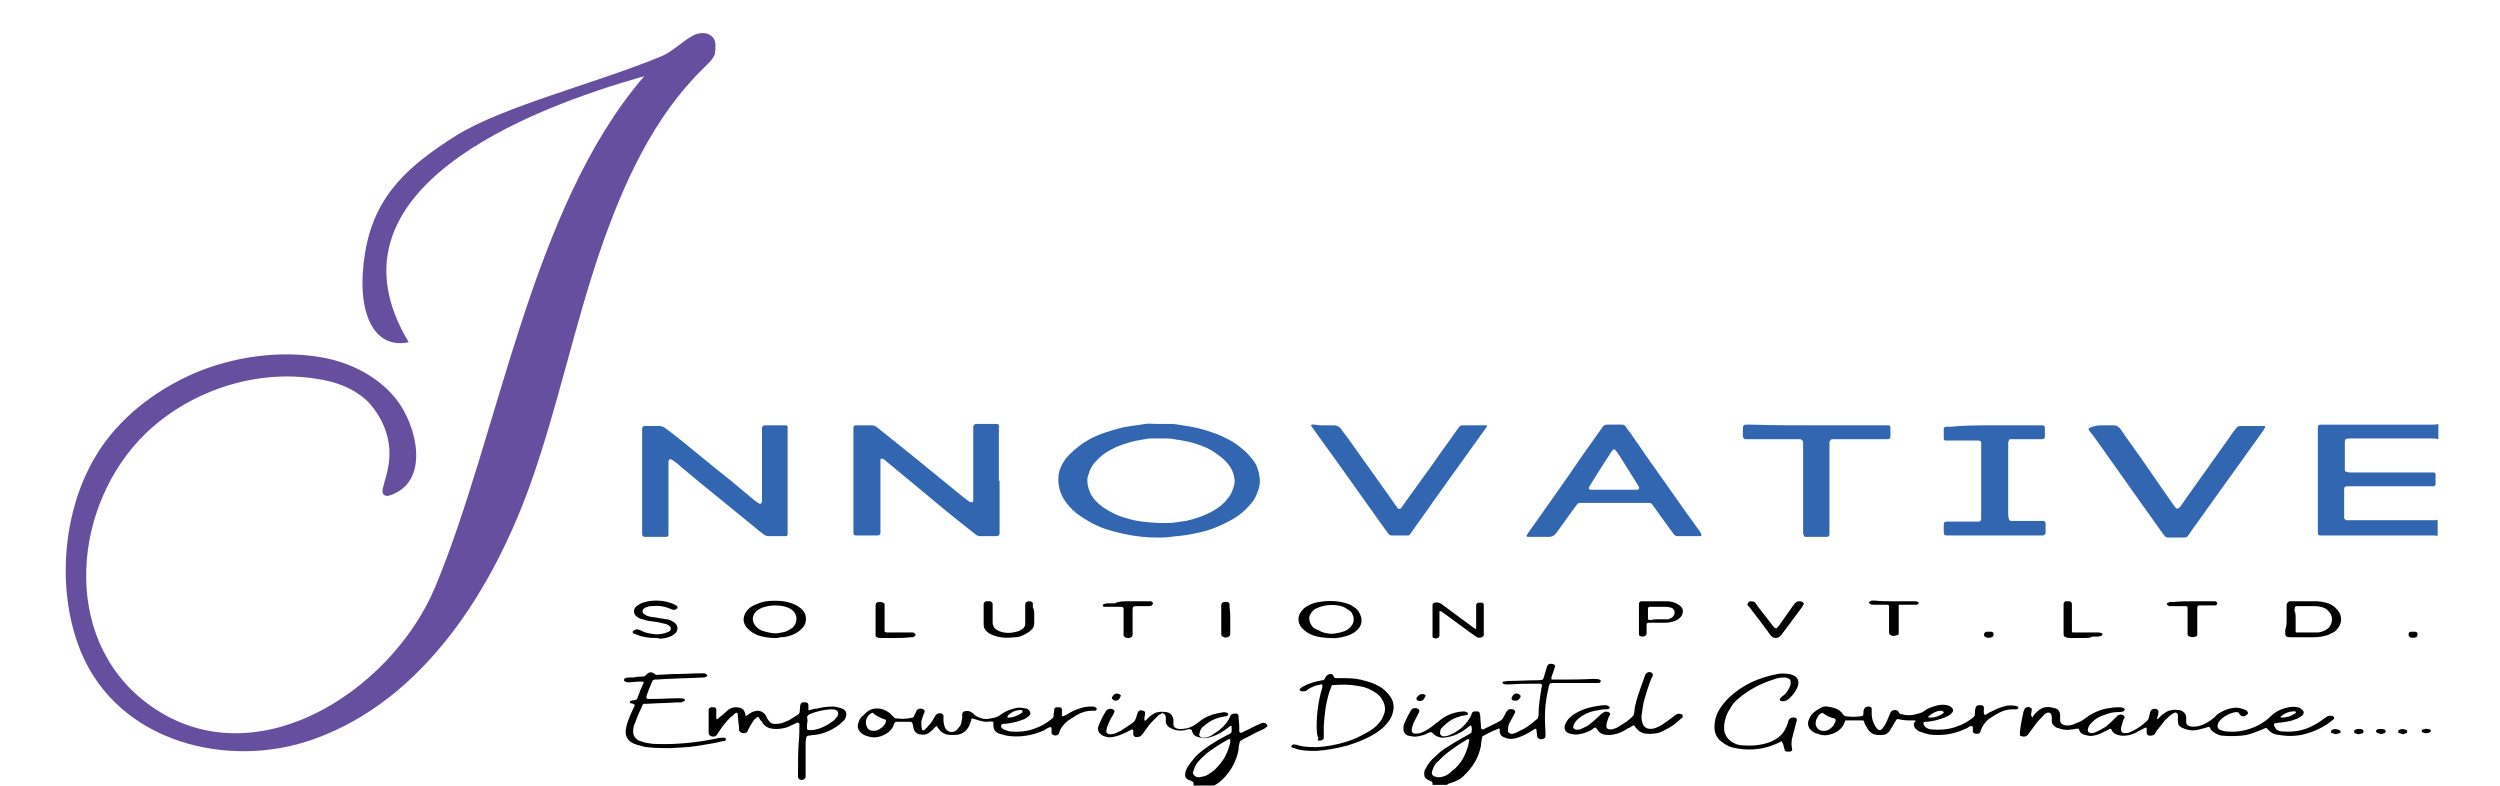 <?xml version="1.0" encoding="utf-8"?>
<!-- Generator: Adobe Illustrator 22.0.0, SVG Export Plug-In . SVG Version: 6.00 Build 0)  -->
<svg version="1.1" id="Layer_1" xmlns="http://www.w3.org/2000/svg" xmlns:xlink="http://www.w3.org/1999/xlink" x="0px" y="0px"
	 viewBox="0 0 360.9 113.4" style="enable-background:new 0 0 360.9 113.4;" xml:space="preserve">
<style type="text/css">
	.st0{fill:#3366B0;}
	.st1{fill:#674FA0;}
	.st2{fill:none;}
</style>
<g>
	<path d="M206.8,113c-0.1-0.1-0.1-0.2-0.2-0.2c-0.2-0.1-0.4-0.2-0.6-0.3c-0.3-0.2-0.4-0.4-0.4-0.7c0-0.3,0-0.6,0.2-0.8
		c0.3-0.7,0.8-1.3,1.4-1.8c0.5-0.5,1.1-1,1.8-1.4c0.9-0.6,1.8-1.1,2.7-1.6c0.2-0.1,0.5-0.3,0.7-0.4c0.1-0.4,0.1-0.7,0-1
		c0,0-0.1-0.1-0.1-0.1c-0.1,0.1-0.3,0.2-0.4,0.3c-0.4,0.3-0.8,0.6-1.2,0.8c-0.5,0.3-1.1,0.5-1.7,0.6c-0.2,0-0.4,0.1-0.6,0.1
		c-0.6,0-1.2-0.2-1.6-0.7c0,0-0.1-0.1-0.2-0.1c-0.2,0-0.4,0.1-0.6,0.2c-0.4,0.2-0.8,0.3-1.3,0.4c-0.5,0.1-0.9,0-1.4-0.1
		c-0.4-0.1-0.7-0.5-0.7-0.9c0-0.3,0-0.6,0.1-0.8c0.3-0.7,0.6-1.3,1-2c0.2-0.3,0.7-0.4,1.1-0.1c0,0,0.1,0.1,0.1,0.2
		c0,0.1,0,0.2-0.1,0.3c-0.2,0.4-0.4,0.8-0.6,1.2c-0.2,0.3-0.3,0.7-0.4,1.1c0,0.1,0,0.2,0,0.3c0,0.2,0.2,0.4,0.4,0.4
		c0.3,0,0.6,0,0.9-0.1c0.8-0.3,1.5-0.8,2.1-1.3c0.1-0.1,0.2-0.2,0.4-0.3c1-0.9,2.2-1.4,3.6-1.5c0.2,0,0.3,0,0.5,0.1
		c0.1,0,0.2,0.1,0.2,0.2c0,0.1,0,0.2-0.1,0.2c-0.2,0-0.3,0.1-0.5,0.1c-0.4,0-0.7,0.2-1.1,0.3c-0.8,0.3-1.4,0.8-2,1.4
		c-0.2,0.2-0.3,0.4-0.3,0.7c-0.1,0.3,0.2,0.6,0.5,0.6c0.4,0,0.7-0.1,1.1-0.3c1.3-0.6,2.3-1.5,2.9-2.8c0-0.1,0.1-0.2,0.1-0.3
		c0.1-0.1,0.2-0.2,0.3-0.2c0.2,0,0.3,0,0.5,0c0.1,0,0.3,0.1,0.3,0.2c0,0.2,0.1,0.4,0.1,0.6c0,0.5,0.1,1.1,0.1,1.6
		c0,0.1,0.2,0.2,0.3,0.2c0.1,0,0.1,0,0.2-0.1c0.8-0.4,1.5-0.7,2.2-1.1c0.2-0.1,0.4-0.3,0.5-0.5c0.2-0.3,0.3-0.6,0.5-0.9
		c0.2-0.3,0.5-0.4,0.9-0.3c0.3,0.1,0.4,0.3,0.3,0.5c-0.2,0.4-0.5,0.9-0.7,1.3c-0.2,0.3-0.3,0.6-0.3,1c0,0.1,0,0.2,0,0.4
		c0,0.1,0.2,0.2,0.3,0.3c0.3,0.1,0.5,0,0.8-0.1c0.4-0.2,0.8-0.4,1.2-0.6c0.7-0.4,1.3-0.9,2-1.5c0-0.1,0.1-0.3,0.1-0.4
		c0-1.3,0.2-2.6,0.4-3.8c0-0.2,0.1-0.4,0.1-0.6c0-0.1-0.1-0.2-0.3-0.2c-0.2,0-0.4,0-0.6,0c-1.2,0-2.4,0-3.7,0.1c-0.2,0-0.5,0-0.7,0
		c-0.1,0-0.2-0.1-0.3-0.1c-0.1,0-0.1-0.2-0.1-0.2c0,0,0.1-0.1,0.1-0.1c0.2,0,0.5-0.1,0.7-0.1c1.4,0,2.7-0.1,4.1-0.1
		c0.3,0,0.6,0,0.9-0.1c0.2-0.3,0.2-0.5,0.3-0.8c0.1-0.3,0.2-0.7,0.3-1c0.1-0.4,0.4-0.6,1-0.4c0.1,0,0.2,0.2,0.2,0.3
		c-0.2,0.5-0.3,1-0.5,1.4c0,0.1-0.1,0.3,0,0.5c0.2,0,0.5,0,0.8,0c1.7,0,3.5,0,5.2-0.1c0.3,0,0.6,0,0.9,0.1c0.1,0,0.2,0.2,0.2,0.2
		c0,0.1-0.1,0.1-0.1,0.2c0,0-0.1,0.1-0.2,0.1c-0.1,0-0.2,0-0.3,0c-0.3,0-0.5,0-0.8,0c-1.6,0-3.1,0-4.7,0c-0.3,0-0.6,0-0.9,0
		c-0.3,0-0.4,0.1-0.5,0.4c-0.2,0.9-0.4,1.9-0.5,2.9c-0.1,1.2-0.1,2.4,0,3.6c0,0.2,0,0.4,0,0.7c0,0.2,0,0.3-0.2,0.4
		c-0.2,0.1-0.5,0.2-0.8,0c-0.1-0.1-0.2-0.2-0.2-0.3c0-0.3-0.1-0.7-0.1-1c0-0.1-0.2-0.1-0.2-0.1c-0.3,0.2-0.6,0.4-0.8,0.5
		c-0.7,0.4-1.3,0.7-2.1,0.9c-0.5,0.1-0.9,0.1-1.4-0.1c-0.4-0.1-0.8-0.4-0.8-0.9c0-0.1,0-0.2,0-0.3c0-0.1-0.1-0.2-0.2-0.1
		c-0.8,0.3-1.6,0.7-2.3,1.1c-0.1,0.4-0.2,0.9-0.2,1.3c-0.3,1.7-1.2,3.2-2.5,4.4c-0.5,0.5-1.1,0.8-1.8,1c-0.2,0.1-0.5,0.1-0.6,0.3
		H206.8z M207.5,112.2c0.3,0,0.6,0,0.8-0.1c0.5-0.1,0.9-0.4,1.2-0.7c0.8-0.6,1.4-1.3,1.8-2.1c0.4-0.8,0.7-1.6,0.8-2.5
		c0,0-0.1-0.1-0.1-0.1c-0.1,0-0.2,0-0.3,0.1c-1,0.6-1.9,1.2-2.8,1.9c-0.5,0.4-1,0.9-1.5,1.4c-0.2,0.2-0.4,0.5-0.5,0.8
		c-0.1,0.2-0.2,0.5-0.2,0.7c0,0.2,0.2,0.5,0.5,0.5C207.4,112.2,207.5,112.2,207.5,112.2"/>
	<path d="M172.3,113c-0.1-0.1-0.1-0.2-0.2-0.2c-0.2-0.1-0.4-0.2-0.5-0.2c-0.4-0.2-0.6-0.5-0.5-0.9c0-0.3,0.1-0.5,0.2-0.7
		c0.3-0.6,0.8-1.2,1.3-1.8c0.6-0.6,1.3-1.1,2-1.6c0.8-0.5,1.6-1,2.4-1.4c0.2-0.1,0.4-0.2,0.6-0.3c0.1-0.1,0.2-0.2,0.2-0.3
		c0-0.2,0-0.5,0-0.7c0,0,0-0.1,0-0.1c-0.1,0-0.1,0-0.2,0c-0.3,0.2-0.5,0.4-0.8,0.6c-0.7,0.5-1.5,0.9-2.4,1.1
		c-0.5,0.1-0.9,0.1-1.4-0.1c-0.5-0.1-0.8-0.4-0.9-0.8c0-0.1,0-0.2-0.2-0.3c-0.3-0.1-0.5,0-0.8,0.1c-0.6,0.1-1.1,0.1-1.7-0.1
		c-0.2-0.1-0.4-0.2-0.6-0.3c-0.3-0.2-0.4-0.4-0.5-0.7c0-0.2,0-0.5,0-0.7c0-0.2-0.1-0.4-0.2-0.5c-0.1-0.1-0.3-0.2-0.4-0.1
		c-0.2,0.1-0.4,0.2-0.5,0.3c-0.3,0.3-0.6,0.6-0.9,0.9c-0.4,0.4-0.7,0.9-1.1,1.4c-0.1,0.2-0.3,0.4-0.4,0.5c-0.2,0.3-0.5,0.3-0.8,0.3
		c-0.2,0-0.4-0.2-0.4-0.4c0-0.2,0-0.4,0-0.6c0,0-0.1-0.1-0.2-0.1c-0.3,0.1-0.5,0.3-0.8,0.4c-0.6,0.3-1.3,0.6-2,0.7
		c-0.5,0.1-0.9,0-1.4-0.2c-0.4-0.2-0.7-0.6-0.7-1c0-0.2,0.1-0.5,0.2-0.7c0.3-0.7,0.6-1.3,1-1.9c0.2-0.3,0.8-0.4,1.1-0.1
		c0,0,0.1,0.1,0.1,0.2c-0.1,0.3-0.2,0.5-0.4,0.8c-0.3,0.5-0.5,1-0.7,1.5c0,0.2-0.1,0.4-0.1,0.6c0,0.2,0.2,0.3,0.4,0.4
		c0.3,0,0.5,0,0.8-0.1c0.3-0.1,0.6-0.3,0.9-0.4c0.5-0.3,1-0.7,1.5-1c0.5-0.3,0.7-0.7,0.8-1.2c0-0.1,0.1-0.2,0.1-0.3
		c0.1-0.5,0.6-0.6,1-0.3c0.1,0,0.1,0.1,0.1,0.2c0,0.1,0,0.2,0,0.3c-0.1,0.3-0.1,0.5-0.1,0.8c0,0,0,0,0,0l0,0c0.1,0,0.1,0,0.2,0
		c0.1-0.1,0.3-0.3,0.4-0.4c0.2-0.2,0.3-0.3,0.5-0.4c0.6-0.5,1.4-0.5,2.1-0.4c0.6,0.1,0.9,0.5,1,1.1c0,0.2,0,0.5,0,0.7
		c0,0.3,0.2,0.5,0.6,0.6c0.5,0.1,1,0,1.5-0.1c0.6-0.2,1.1-0.5,1.6-0.9c0.7-0.6,1.6-1,2.5-1.2c0.4-0.1,0.7-0.1,1.1-0.2
		c0.2,0,0.3,0.1,0.5,0.1c0,0,0.1,0.1,0.1,0.2c0,0.1,0,0.1-0.1,0.2c-0.1,0.1-0.2,0.1-0.3,0.1c-0.2,0-0.3,0.1-0.5,0.1
		c-1,0.2-1.8,0.6-2.6,1.3c-0.3,0.2-0.5,0.5-0.6,0.9c0,0.1,0,0.2-0.1,0.3c0,0.2,0.2,0.4,0.4,0.5c0.1,0,0.2,0,0.3,0
		c0.4,0,0.9-0.2,1.2-0.4c1.1-0.7,2.1-1.5,2.6-2.7c0.1-0.3,0.4-0.4,0.8-0.4c0.2,0,0.4,0.1,0.4,0.4c0,0.5,0.1,1,0.1,1.5
		c0,0.2,0,0.4,0,0.7c0,0.1,0.2,0.2,0.3,0.2c0.5-0.3,1.1-0.5,1.6-0.8c0.4-0.2,0.8-0.4,1.3-0.6c0.2-0.1,0.5-0.1,0.7,0.1
		c0,0,0,0,0.1,0.1c0.1,0.1,0.1,0.2,0,0.3c-0.1,0.1-0.3,0.2-0.4,0.3c-0.9,0.4-1.7,0.8-2.6,1.3c-0.3,0.1-0.6,0.3-0.9,0.5
		c-0.1,0.4-0.2,0.8-0.2,1.2c-0.3,1.7-1.1,3.1-2.3,4.3c-0.6,0.6-1.3,1-2.1,1.3c-0.2,0.1-0.4,0.1-0.5,0.3H172.3z M173.1,112.2
		c0.2,0,0.4-0.1,0.6-0.1c0.5-0.1,0.9-0.4,1.3-0.7c0.7-0.5,1.2-1.2,1.7-1.9c0.4-0.7,0.7-1.5,0.9-2.3c0-0.1,0-0.2,0-0.4
		c0-0.1-0.1-0.1-0.1-0.1c-0.1,0-0.2,0-0.3,0.1c-0.7,0.4-1.4,0.8-2.1,1.3c-0.6,0.4-1.1,0.8-1.6,1.3c-0.4,0.4-0.8,0.8-1,1.3
		c-0.1,0.3-0.2,0.5-0.3,0.8c0,0.2,0.2,0.5,0.4,0.6C172.8,112.2,172.9,112.2,173.1,112.2"/>
	<path d="M293.4,103.6c0.2-0.5,0.7-0.9,1.1-1.2c0.6-0.4,1.3-0.4,2-0.2c0.6,0.1,0.9,0.5,0.9,1.1c0,0.2,0,0.4,0,0.7
		c0,0.4,0.3,0.6,0.7,0.7c0.5,0.1,0.9,0,1.4-0.2c0.5-0.2,1-0.4,1.4-0.7c0.1-0.1,0.3-0.2,0.4-0.3c1-0.7,2.2-1.2,3.4-1.3
		c0.4-0.1,0.9-0.1,1.3-0.1c0.2,0,0.3,0,0.5,0.1c0.1,0,0.3,0.2,0.2,0.3c-0.1,0.1-0.1,0.2-0.2,0.2c-0.3,0.1-0.5,0.1-0.8,0.1
		c-0.5,0-1.1,0.1-1.6,0.3c-0.7,0.2-1.4,0.5-1.9,1c-0.3,0.3-0.6,0.5-0.7,0.9c-0.1,0.1-0.1,0.3-0.1,0.5c0,0.1,0.1,0.2,0.3,0.3
		c0.3,0.1,0.5,0,0.8-0.1c0.5-0.2,1-0.5,1.5-0.8c0.5-0.4,0.9-0.8,1.3-1.2c0.1-0.1,0.3-0.3,0.4-0.4c0.2-0.1,0.4-0.2,0.7-0.1
		c0.2,0.1,0.4,0.3,0.3,0.4c-0.2,0.3-0.3,0.7-0.4,1.1c0,0.1-0.1,0.2-0.1,0.4c-0.1,0.7,0.3,0.8,0.9,0.7c0.2,0,0.4-0.1,0.6-0.2
		c0.9-0.4,1.7-1,2.3-1.6c0.1-0.1,0.2-0.3,0.2-0.4c0.1-0.3,0.1-0.5,0.2-0.8c0.1-0.4,0.5-0.6,1-0.4c0.1,0.1,0.2,0.2,0.2,0.3
		c0,0.3-0.1,0.7-0.2,1c0,0,0,0.1,0,0.1c0,0,0.1,0,0.1,0c0.1-0.1,0.2-0.2,0.3-0.3c0.2-0.2,0.4-0.4,0.6-0.5c0.6-0.5,1.4-0.6,2.2-0.5
		c0.6,0.1,1,0.6,1,1.1c0,0.2,0,0.5,0,0.7c0,0.2,0.2,0.4,0.4,0.5c0.3,0.1,0.5,0.1,0.8,0.1c0.3,0,0.7-0.1,1-0.2c0.6-0.2,1.2-0.6,1.7-1
		c0.2-0.1,0.3-0.3,0.5-0.5c0.7-0.5,1.5-0.9,2.4-1c0.5-0.1,1,0,1.5,0.2c0.1,0,0.2,0.1,0.3,0.1c0.2,0.1,0.4,0.4,0.3,0.5
		c-0.1,0.2-0.3,0.3-0.5,0.4c-0.3,0-0.5,0-0.7-0.3c-0.1-0.3-0.3-0.3-0.6-0.3c-0.9,0.2-1.7,0.6-2.3,1.3c-0.1,0.1-0.2,0.3-0.2,0.4
		c-0.2,0.4,0,0.8,0.4,0.9c0.3,0.1,0.6,0.2,0.9,0.2c1,0.1,2,0,3-0.3c1.3-0.4,2.4-1,3.3-1.9c0.7-0.7,1.6-1.1,2.6-1.3
		c0.5-0.1,1.1-0.1,1.6,0.1c0.1,0.1,0.3,0.2,0.4,0.3c0.2,0.2,0.2,0.4,0.1,0.6c-0.1,0.2-0.4,0.4-0.6,0.5c-0.6,0.3-1.2,0.5-1.9,0.6
		c-0.5,0.1-1,0.1-1.5,0.2c-0.2,0-0.3,0.2-0.2,0.4c0.1,0.2,0.2,0.3,0.3,0.5c0.3,0.2,0.6,0.3,1,0.3c1.4,0.1,2.8-0.1,4-0.7
		c0.6-0.3,1.2-0.6,1.8-1.1c0.2-0.1,0.4-0.3,0.6-0.4c0.2-0.1,0.5-0.1,0.8,0c0.2,0.1,0.2,0.3,0.1,0.4c0,0-0.1,0.1-0.1,0.1
		c-1.2,1-2.6,1.7-4.2,2.1c-1.2,0.3-2.4,0.3-3.6,0.1c-0.8-0.1-1.2-0.3-1.8-1c-0.2,0-0.4,0.1-0.6,0.2c-0.7,0.3-1.5,0.6-2.3,0.8
		c-1.2,0.2-2.4,0.2-3.5,0.1c-0.2,0-0.5-0.1-0.7-0.2c-0.4-0.2-0.8-0.4-1-0.8c0-0.1-0.1-0.2-0.2-0.3c-0.2,0.1-0.4,0.1-0.6,0.2
		c-0.4,0.1-0.8,0.2-1.2,0.3c-0.7,0.1-1.3,0-2-0.3c-0.5-0.2-0.7-0.5-0.7-1c0-0.2,0-0.4,0-0.6c0-0.1,0-0.2,0-0.3
		c0-0.1-0.1-0.2-0.1-0.2c-0.1-0.1-0.3-0.2-0.4-0.1c-0.2,0.1-0.4,0.2-0.5,0.3c-0.3,0.2-0.5,0.5-0.8,0.7c-0.4,0.5-0.8,1-1.1,1.4
		c-0.2,0.2-0.3,0.4-0.4,0.6c-0.2,0.3-0.5,0.3-0.8,0.3c-0.2,0-0.4-0.2-0.4-0.4c0-0.2,0-0.3,0-0.5c0-0.1,0-0.2-0.1-0.3
		c-0.1,0.1-0.3,0.1-0.4,0.2c-0.4,0.2-0.8,0.4-1.1,0.6c-0.5,0.2-1,0.4-1.6,0.4c-0.2,0-0.3,0-0.5,0c-0.6-0.1-1.2-0.3-1.4-0.9
		c0,0-0.1-0.1-0.2-0.1c-0.2,0.1-0.5,0.3-0.8,0.4c-0.5,0.3-1,0.5-1.6,0.6c-0.4,0.1-0.8,0-1.2-0.1c-0.4-0.1-0.7-0.3-0.8-0.6
		c0-0.1-0.1-0.2-0.1-0.3c-0.1,0-0.2,0-0.2,0c-0.3,0-0.5,0.1-0.8,0.1c-0.6,0.1-1.1,0.1-1.7-0.1c-0.2-0.1-0.4-0.1-0.6-0.2
		c-0.3-0.2-0.6-0.5-0.6-0.8c0-0.2,0-0.4,0-0.7c0-0.2-0.1-0.3-0.1-0.4c-0.1-0.2-0.4-0.3-0.6-0.2c-0.2,0.1-0.5,0.3-0.6,0.5
		c-0.3,0.3-0.7,0.7-1,1.1c-0.4,0.5-0.7,1-1.1,1.5c-0.2,0.3-0.5,0.4-0.9,0.3c-0.1,0-0.2-0.1-0.3-0.1c0-0.2,0-0.4,0-0.6
		c0.1-0.9,0.3-1.9,0.5-2.8c0-0.1,0.1-0.2,0.1-0.3c0.1-0.3,0.4-0.5,0.8-0.4c0.2,0.1,0.4,0.2,0.3,0.4c0,0.2-0.1,0.5-0.1,0.7
		C293.2,103.3,293.3,103.4,293.4,103.6c0,0-0.1-0.1-0.1-0.1C293.3,103.5,293.4,103.5,293.4,103.6 M329.3,103.6
		C329.3,103.6,329.3,103.6,329.3,103.6c0.8,0,1.4-0.2,2-0.6c0.1,0,0.1-0.1,0.1-0.1c0.1-0.1,0-0.2-0.1-0.2c-0.1,0-0.1-0.1-0.2,0
		c-0.7,0-1.4,0.3-1.9,0.8c0,0,0,0.1,0,0.1C329.2,103.5,329.2,103.5,329.3,103.6C329.2,103.6,329.2,103.6,329.3,103.6"/>
	<path d="M143.4,104.2c-0.4-0.1-0.7,0-1,0c-0.4,0-0.7-0.1-1.1-0.2c-0.3-0.1-0.6-0.2-1-0.3c-0.1,0.1-0.1,0.2-0.1,0.3
		c-0.1,0.3-0.2,0.5-0.3,0.8c-0.4,0.8-1.1,1.3-2.1,1.3c-0.2,0-0.3,0-0.5,0c-0.8,0-1.4-0.3-1.8-0.9c-0.1-0.1-0.2-0.3-0.3-0.4
		c-0.2,0.2-0.4,0.3-0.5,0.5c-0.2,0.2-0.4,0.3-0.6,0.5c-0.4,0.3-0.9,0.3-1.4,0.2c-0.4-0.1-0.7-0.4-0.8-0.8c-0.1-0.3-0.1-0.6-0.2-0.8
		c0-0.1-0.1-0.2-0.3-0.2c-0.7,0-1.4,0-2,0c-0.1,0-0.1,0-0.2,0.1c-0.1,0.1-0.2,0.3-0.2,0.4c-0.3,0.8-1,1.3-1.9,1.6
		c-0.6,0.2-1.2,0.2-1.8,0c-0.4-0.1-0.8-0.3-1-0.5c-0.4-0.4-0.6-0.8-0.4-1.4c0.1-0.4,0.3-0.8,0.7-1.1c0.1-0.1,0.3-0.3,0.4-0.4
		c1.2-1.1,2.9-0.6,3.7,0.3c0.1,0.1,0.2,0.2,0.3,0.3c0.1,0.1,0.2,0.2,0.3,0.2c0.8,0.1,1.6,0.1,2.4-0.1c0.1,0,0.1-0.1,0.2-0.1
		c0.1-0.3,0.3-0.6,0.4-0.9c0.2-0.3,0.6-0.4,1-0.2c0.1,0.1,0.2,0.2,0.2,0.3c-0.2,0.5-0.4,1-0.5,1.5c0,0.4,0,0.7,0.1,1.1
		c0,0.1,0.2,0.2,0.3,0.1c0.2-0.2,0.5-0.4,0.6-0.6c0.3-0.3,0.6-0.7,0.8-1.1c0.1-0.2,0.2-0.3,0.3-0.5c0.2-0.2,0.5-0.3,0.8-0.2
		c0.1,0,0.3,0.2,0.3,0.3c0,0.2,0,0.5,0,0.7c0,0.3,0.1,0.7,0.2,1c0.3,0.7,1.1,0.9,1.7,0.4c0.2-0.2,0.3-0.4,0.5-0.6
		c0.2-0.3,0.2-0.7,0.3-1.1c0-0.1,0-0.2,0-0.4c0-0.2,0-0.5,0.3-0.6c0.3-0.1,0.7-0.1,1,0.1c0.2,0.1,0.4,0.3,0.6,0.5
		c0.5,0.3,1,0.5,1.5,0.5c0.4,0,0.9-0.1,1.3-0.2c0.3-0.1,0.6-0.2,0.8-0.4c0.7-0.5,1.4-0.8,2.3-1c0.5-0.1,1,0,1.5,0.1
		c0.1,0,0.2,0.1,0.3,0.2c0.3,0.2,0.3,0.6,0.1,0.8c-0.2,0.2-0.5,0.4-0.7,0.5c-0.5,0.2-1.1,0.4-1.6,0.5c-0.5,0.1-1,0.2-1.5,0.2
		c-0.2,0-0.3,0.2-0.3,0.4c0.1,0.2,0.2,0.3,0.4,0.4c0.3,0.1,0.5,0.2,0.9,0.3c1.2,0.1,2.4,0,3.5-0.4c0.9-0.3,1.8-0.8,2.5-1.4
		c0.2-0.1,0.3-0.3,0.3-0.5c0-0.3,0.1-0.6,0.1-0.9c0-0.2,0.2-0.3,0.4-0.3c0.1,0,0.3,0,0.4,0c0.2,0,0.3,0.2,0.3,0.3c0,0.3,0,0.6,0,0.8
		c0,0.1,0,0.1,0.1,0.2c0,0,0.1,0,0.1,0c0.2-0.1,0.4-0.2,0.6-0.3c0.6-0.4,1.3-0.7,2-0.9c0.6-0.2,1.1-0.2,1.7-0.2c0.1,0,0.2,0,0.3,0.1
		c0.1,0,0.3,0.2,0.2,0.3c0,0.1-0.1,0.2-0.3,0.2c-0.1,0-0.2,0-0.3,0c-0.8,0-1.5,0.2-2.2,0.6c-0.5,0.3-1,0.6-1.4,0.9
		c-0.6,0.5-1,1-1.2,1.7c-0.1,0.4-0.7,0.5-1,0.2c-0.1-0.1-0.1-0.2-0.1-0.2c0-0.2,0-0.4,0-0.6c0-0.2-0.1-0.3-0.3-0.2
		c-0.2,0.1-0.5,0.2-0.7,0.4c-1.8,0.8-3.6,1.1-5.5,0.8c-0.4-0.1-0.7-0.2-1.1-0.3c-0.5-0.2-0.8-0.6-0.8-1.2
		C143.4,104.4,143.4,104.3,143.4,104.2 M126,102.9c-0.1,0-0.1,0-0.1,0c-0.6,0.3-0.9,0.8-0.9,1.4c0,0.3,0.1,0.6,0.3,0.9
		c0.2,0.2,0.4,0.3,0.7,0.3c0.2,0,0.5,0,0.7-0.1c0.4-0.2,0.8-0.5,1-0.8c0.1-0.2,0.2-0.3,0.2-0.5c0-0.1,0-0.2-0.1-0.2
		c-0.1-0.1-0.2-0.1-0.3-0.1C126.9,103.5,126.4,103.3,126,102.9 M145.5,103.6c0.7,0,1.5-0.3,2-0.7c0,0,0.1,0,0.1-0.1
		c0-0.1,0-0.1,0-0.2c0,0-0.1-0.1-0.1-0.1c0,0-0.1,0-0.1,0c-0.8,0-1.4,0.3-1.9,0.8C145.4,103.5,145.4,103.5,145.5,103.6
		C145.4,103.6,145.5,103.6,145.5,103.6"/>
	<path d="M276.5,104c-0.2,0-0.3,0-0.4,0c-0.7,0-1.4,0-2.1-0.2c-0.1,0-0.3,0.1-0.3,0.2c-0.2,0.3-0.4,0.7-0.6,1
		c-0.1,0.2-0.2,0.3-0.3,0.5c-0.3,0.4-0.6,0.6-1.1,0.6c-1,0.1-1.7-0.2-2.1-0.9c-0.1-0.2-0.2-0.3-0.3-0.5c-0.1-0.2-0.2-0.4-0.2-0.6
		c-0.1,0-0.1-0.1-0.1-0.1c-0.8,0-1.7,0-2.6,0c-0.1,0.2-0.2,0.4-0.2,0.5c-0.4,0.8-1.1,1.3-1.9,1.5c-0.6,0.2-1.1,0.2-1.7,0
		c-0.2-0.1-0.4-0.1-0.6-0.2c-1-0.5-1.2-1.3-0.8-2.1c0.2-0.4,0.4-0.7,0.7-0.9c0.1-0.1,0.3-0.2,0.4-0.3c0.5-0.3,0.9-0.6,1.5-0.5
		c0.8,0.1,1.5,0.3,2,0.8c0.1,0.1,0.2,0.2,0.3,0.4c0.1,0.1,0.3,0.2,0.4,0.2c0.7,0.1,1.4,0.1,2.1,0c0.3,0,0.4-0.1,0.4-0.4
		c0-0.2,0-0.4,0.1-0.6c0.1-0.4,0.7-0.5,1-0.3c0.1,0.1,0.1,0.2,0.1,0.2c0,0.3,0,0.6,0,0.8c0,0.6,0.2,1.2,0.5,1.7
		c0.1,0.1,0.1,0.2,0.2,0.3c0.3,0.4,0.6,0.4,0.9,0c0.4-0.5,0.6-1,0.8-1.5c0.1-0.2,0.2-0.5,0.3-0.7c0.1-0.3,0.4-0.4,0.7-0.4
		c0.2,0,0.4,0.1,0.5,0.3c0.1,0.2,0.2,0.3,0.4,0.3c0.7,0.2,1.4,0.2,2.1,0c0.4-0.1,0.8-0.2,1.1-0.4c0.6-0.5,1.3-0.7,2.1-0.9
		c0.5-0.1,1.1-0.1,1.6,0.1c0.2,0.1,0.3,0.2,0.4,0.3c0.2,0.2,0.2,0.5,0,0.7c-0.2,0.2-0.4,0.4-0.7,0.5c-0.5,0.3-1.1,0.4-1.7,0.6
		c-0.5,0.1-1,0.2-1.5,0.2c-0.2,0-0.3,0.2-0.2,0.3c0,0.2,0.1,0.3,0.3,0.5c0.3,0.2,0.6,0.3,0.9,0.3c1.3,0.1,2.6,0,3.8-0.5
		c0.8-0.3,1.5-0.7,2.1-1.2c0.2-0.1,0.3-0.3,0.3-0.6c0-0.3,0-0.6,0.1-0.8c0-0.2,0.2-0.4,0.5-0.4c0.1,0,0.3,0,0.4,0
		c0.1,0,0.3,0.2,0.3,0.3c0,0.1,0,0.2,0,0.3c0,0.3-0.1,0.5,0.1,0.8c0.3,0,0.5-0.3,0.8-0.4c0.6-0.3,1.2-0.6,1.9-0.8
		c0.6-0.2,1.2-0.2,1.8-0.1c0.1,0,0.2,0.1,0.3,0.1c0.1,0,0.1,0.2,0,0.3c-0.1,0.1-0.2,0.1-0.3,0.1c-0.1,0-0.3,0-0.4,0
		c-0.6,0-1.1,0.1-1.6,0.3c-0.7,0.3-1.3,0.7-1.9,1.1c-0.6,0.5-1,1.1-1.2,1.8c-0.1,0.4-0.7,0.4-1,0.2c-0.1-0.1-0.1-0.2-0.1-0.2
		c0-0.2,0-0.4,0-0.6c0-0.1-0.1-0.2-0.3-0.2c-0.2,0.1-0.4,0.2-0.5,0.3c-1.3,0.6-2.6,1-4.1,1c-0.6,0-1.3,0-1.9-0.2
		c-0.3-0.1-0.6-0.2-0.9-0.3c-0.6-0.3-0.9-0.7-0.8-1.3C276.5,104.3,276.5,104.2,276.5,104 M263.1,102.9c-0.4,0.1-0.6,0.4-0.7,0.6
		c-0.2,0.3-0.3,0.6-0.3,1c0.1,0.7,0.6,1.1,1.4,1c0.1,0,0.3-0.1,0.4-0.1c0.3-0.2,0.6-0.4,0.8-0.7c0.1-0.2,0.2-0.4,0.3-0.6
		c0-0.2,0-0.3-0.2-0.4C264.2,103.6,263.6,103.3,263.1,102.9 M280.6,102.8C280.6,102.7,280.6,102.7,280.6,102.8
		c-0.1-0.1-0.2-0.2-0.3-0.2c-0.7,0-1.3,0.3-1.9,0.8c0,0,0,0.1,0,0.1c0,0,0,0.1,0,0.1c0,0,0,0,0.1,0c0.8,0,1.5-0.2,2.1-0.7
		C280.6,102.9,280.6,102.9,280.6,102.8C280.6,102.8,280.6,102.8,280.6,102.8"/>
	<path d="M109.5,103.5c-0.1,0-0.2,0-0.3,0.1c-0.4,0.3-0.6,0.7-0.9,1.2c-0.1,0.2-0.3,0.5-0.4,0.8c-0.2,0.3-0.7,0.3-1,0.1
		c-0.1-0.1-0.1-0.1-0.2-0.2c0-0.4,0-0.7-0.1-1.1c0-0.4-0.1-0.9-0.1-1.3c0-0.2-0.2-0.3-0.4-0.1c-0.1,0.1-0.2,0.1-0.2,0.2
		c-0.1,0.1-0.2,0.2-0.4,0.3c-0.6,0.6-1.2,1.3-1.7,2.1c-0.1,0.1-0.1,0.2-0.2,0.3c-0.1,0.2-0.2,0.3-0.4,0.4c-0.3,0.1-0.6,0-0.8-0.2
		c-0.1-0.1-0.1-0.3-0.1-0.4c0-1,0-1.9,0-2.9c0-0.1,0-0.2,0-0.4c0-0.1,0.1-0.2,0.3-0.3c0.2,0,0.3,0,0.5,0c0.2,0,0.3,0.2,0.3,0.3
		c0,0.2,0,0.3,0,0.5c0,0.3,0,0.6,0,0.8c0,0,0,0.1,0,0.1c0.1,0,0.2,0,0.2,0c0.2-0.2,0.4-0.4,0.6-0.5c0.3-0.3,0.6-0.5,0.9-0.8
		c0.5-0.4,1.1-0.5,1.8-0.3c0.3,0.1,0.5,0.3,0.6,0.6c0.1,0.2,0.1,0.4,0.1,0.5c0,0,0.1,0.1,0.2,0c0.2-0.1,0.4-0.3,0.6-0.4
		c0.3-0.2,0.5-0.2,0.9-0.3c0.5,0,0.9,0.2,1.2,0.6c0.1,0.2,0.2,0.4,0.3,0.6c0.1,0.1,0.2,0.3,0.3,0.4c0.2,0.2,0.4,0.3,0.7,0.3
		c0.3,0,0.7,0,1-0.1c0.3-0.1,0.6-0.2,0.8-0.3c0.3-0.1,0.6-0.3,0.9-0.5c1-0.7,0.9-0.3,1-1.5c0-0.1,0-0.1,0-0.2
		c0.1-0.4,0.2-0.6,0.8-0.5c0.3,0,0.4,0.2,0.4,0.4c0,0.2,0,0.4,0,0.6c0,0.1,0.1,0.2,0.2,0.1c0.3-0.1,0.7-0.2,1-0.2
		c0.8-0.2,1.5-0.3,2.3-0.3c0.4,0,0.7,0.1,1.1,0.2c0.1,0,0.2,0.1,0.3,0.1c0.5,0.2,0.7,0.7,0.5,1.2c-0.1,0.3-0.2,0.5-0.5,0.7
		c-0.2,0.2-0.5,0.5-0.7,0.6c-1,0.7-2.2,1.2-3.4,1.3c-0.3,0-0.5,0.1-0.8,0.1c-0.1,0-0.2,0.1-0.3,0.2c0,0.2-0.1,0.5-0.1,0.7
		c0,0.6,0,1.1,0,1.7c0,1.1,0,2.2,0,3.3c0,0.3-0.2,0.4-0.5,0.5c-0.4,0-0.6-0.2-0.6-0.5c0-0.3,0-0.6,0-0.8c0-1.4,0-2.7,0.1-4.1
		c0.1-0.9,0.1-1.8,0.1-2.7c0-0.1-0.2-0.2-0.3-0.2c-0.2,0.1-0.4,0.2-0.6,0.3c-0.3,0.1-0.6,0.3-0.9,0.4c-0.7,0.2-1.4,0.3-2.1,0.2
		c-0.7-0.1-1.2-0.4-1.5-1C109.7,103.9,109.6,103.7,109.5,103.5 M116.5,104.5c0,0.3,0,0.5,0,0.7c0,0.1,0.1,0.2,0.3,0.2
		c0.3,0,0.7,0,1-0.1c0.9-0.2,1.6-0.6,2.3-1.1c0.3-0.2,0.5-0.4,0.7-0.7c0.1-0.1,0.2-0.3,0.2-0.5c0-0.2-0.1-0.4-0.3-0.5
		c-0.3-0.1-0.6-0.1-0.9-0.1c-1,0.1-2,0.3-2.9,0.7c-0.2,0.1-0.3,0.2-0.4,0.4C116.6,103.9,116.6,104.2,116.5,104.5"/>
	<path d="M190.2,106.3c0-0.2-0.1-0.4-0.1-0.6c-0.1-1.9,0.1-3.9,0.6-5.8c0.1-0.3,0.2-0.6,0.2-0.9c0-0.1-0.1-0.3-0.2-0.2
		c-0.6,0.1-1.2,0.3-1.7,0.6c-0.1,0.1-0.3,0.2-0.4,0.3c-0.2,0.1-0.4,0.1-0.7,0.1c-0.1,0-0.3-0.2-0.3-0.2c0-0.1,0.1-0.2,0.1-0.2
		c0.3-0.3,0.7-0.4,1-0.6c0.6-0.2,1.1-0.4,1.7-0.5c0.2,0,0.3-0.1,0.5-0.1c0.2,0,0.3-0.1,0.4-0.3c0-0.1,0-0.1,0.1-0.2
		c0.2-0.3,0.4-0.4,0.7-0.4c0.2,0,0.3,0.1,0.4,0.3c0.1,0.3,0.3,0.3,0.5,0.3c0.4,0,0.8,0,1.2,0c1,0,2,0.1,2.9,0.4
		c0.9,0.2,1.8,0.6,2.5,1.1c0.6,0.5,1.1,1,1.4,1.7c0.3,0.8,0.2,1.5-0.1,2.3c-0.3,0.6-0.6,1-1.1,1.5c-0.5,0.5-1.1,0.9-1.8,1.3
		c-1.1,0.6-2.2,1-3.4,1.4c-1.5,0.4-3,0.7-4.6,0.8c-1,0-2,0-2.9-0.3c-0.2-0.1-0.4-0.1-0.6-0.2c-0.1,0-0.1-0.2,0-0.3
		c0.1-0.1,0.3-0.2,0.5-0.1c0.1,0,0.3,0,0.4,0.1c1.2,0.3,2.3,0.3,3.5,0.2c1.7-0.2,3.4-0.6,5-1.3c0.8-0.4,1.6-0.8,2.3-1.3
		c0.4-0.3,0.7-0.6,1-1c0.3-0.3,0.4-0.7,0.6-1.1c0.3-0.8,0.1-1.6-0.4-2.3c-0.3-0.5-0.8-0.8-1.3-1.1c-0.7-0.4-1.4-0.6-2.2-0.7
		c-1.1-0.2-2.2-0.2-3.3-0.1c-0.1,0-0.1,0-0.2,0c-0.1,0-0.2,0.1-0.2,0.2c-0.1,0.3-0.2,0.5-0.3,0.8c-0.5,1.6-0.7,3.2-0.8,4.9
		c0,0.6,0,1.1,0,1.7c0,0.2-0.1,0.3-0.4,0.4c-0.2,0-0.3,0-0.5,0C190.4,106.5,190.3,106.4,190.2,106.3"/>
	<path d="M235.8,104.7c-0.2,0.1-0.4,0.3-0.7,0.4c-0.5,0.3-1,0.6-1.6,0.8c-0.4,0.1-0.8,0.2-1.2,0.2c-0.4,0-0.7,0-1.1-0.2
		c-0.3-0.1-0.5-0.4-0.7-0.7c-0.1-0.2-0.2-0.2-0.4-0.1c-0.1,0.1-0.3,0.2-0.4,0.3c-0.6,0.3-1.1,0.5-1.8,0.6c-0.5,0.1-0.9,0-1.3-0.1
		c-0.7-0.2-0.8-0.7-0.7-1.2c0.1-0.3,0.3-0.6,0.5-0.9c0.3-0.3,0.6-0.6,1-0.8c0.8-0.5,1.7-0.8,2.7-1c0.6-0.1,1.1-0.2,1.7-0.2
		c0.2,0,0.3,0.1,0.5,0.2c0.1,0.1,0.1,0.3,0,0.3c-0.1,0-0.2,0.1-0.4,0.1c-0.3,0-0.7,0-1,0.1c-1,0.1-1.8,0.4-2.6,0.9
		c-0.4,0.3-0.8,0.6-1,1c-0.1,0.2-0.2,0.4-0.2,0.6c0,0.1,0.1,0.2,0.3,0.3c0.2,0.1,0.5,0,0.7,0c0.4-0.2,0.9-0.4,1.2-0.6
		c0.5-0.4,1-0.8,1.5-1.3c0.2-0.2,0.4-0.4,0.6-0.5c0.2-0.2,0.5-0.2,0.8-0.1c0.2,0.1,0.3,0.2,0.2,0.4c-0.2,0.3-0.3,0.7-0.4,1
		c-0.1,0.2-0.1,0.5-0.1,0.7c0,0.2,0.2,0.4,0.5,0.4c0.2,0,0.4,0,0.6-0.1c0.3-0.1,0.6-0.2,0.8-0.4c0.7-0.4,1.3-0.8,1.8-1.3
		c0.2-0.2,0.3-0.3,0.3-0.6c0.1-1.1,0.4-2.1,0.8-3.2c0.2-0.7,0.5-1.3,0.7-2c0-0.1,0.1-0.2,0.1-0.3c0.2-0.3,0.5-0.5,0.9-0.3
		c0.1,0,0.2,0.2,0.2,0.3c0,0.2-0.1,0.4-0.2,0.5c-0.4,1-0.7,2-1,3c-0.2,0.7-0.3,1.5-0.4,2.2c-0.1,0.4,0,0.9,0.1,1.3
		c0.2,0.6,0.7,0.9,1.4,0.8c0.2,0,0.5-0.1,0.7-0.2c0.5-0.2,1.1-0.6,1.5-0.9c0.4-0.3,0.8-0.6,1.2-0.9c0.2-0.2,0.5-0.2,0.8-0.1
		c0.1,0,0.2,0.1,0.2,0.2c0,0,0,0.1,0,0.2c0,0.1-0.1,0.2-0.2,0.2c-0.7,0.7-1.5,1.3-2.4,1.7c-0.5,0.3-1,0.5-1.6,0.5
		c-0.4,0.1-0.8,0-1.2,0c-0.6-0.1-1-0.4-1.3-0.8C236.1,105.1,236.1,104.8,235.8,104.7"/>
	<path d="M257.2,107c-0.2,0.1-0.4,0.2-0.6,0.3c-1.3,0.6-2.7,0.9-4.1,0.9c-0.8,0-1.6-0.1-2.4-0.3c-0.5-0.1-1-0.4-1.4-0.7
		c-0.8-0.5-1.2-1.3-1.2-2.2c0-0.9,0.2-1.7,0.6-2.4c0.4-0.7,0.9-1.3,1.5-1.9c1.9-1.8,4.3-2.9,7-3.4c0.5-0.1,1.1-0.1,1.6,0
		c0.2,0,0.5,0.1,0.7,0.2c0.5,0.2,0.8,0.7,0.7,1.2c0,0.2-0.1,0.5-0.2,0.7c-0.3,0.6-0.8,1.2-1.3,1.6c-0.3,0.2-0.6,0.3-1,0.2
		c-0.2,0-0.2-0.3-0.1-0.4c0.2-0.2,0.4-0.4,0.6-0.5c0.4-0.4,0.7-0.9,0.9-1.5c0-0.1,0-0.2,0-0.4c0-0.2-0.1-0.3-0.2-0.4
		c-0.2-0.1-0.4-0.2-0.7-0.2c-0.6,0-1.1,0.1-1.6,0.3c-1.9,0.6-3.6,1.5-5.1,2.8c-0.5,0.4-0.9,0.9-1.2,1.5c-0.5,0.7-0.7,1.5-0.8,2.3
		c0,0.2,0,0.4,0,0.7c0.1,0.7,0.5,1.3,1.1,1.7c0.5,0.3,1,0.5,1.6,0.5c1.3,0.1,2.5,0,3.7-0.4c0.3-0.1,0.5-0.2,0.7-0.3
		c1-0.5,1.7-1.3,2-2.3c0.1-0.2,0.1-0.4,0.2-0.6c0.1-0.3,0.5-0.5,0.9-0.4c0.1,0,0.1,0,0.2,0.1c0.1,0.1,0.1,0.1,0.1,0.2
		c0,0.1,0,0.2-0.1,0.4c-0.2,0.8-0.4,1.5-0.6,2.3c-0.1,0.5-0.1,1,0,1.5c0.1,0.2-0.1,0.4-0.3,0.4c-0.1,0-0.3,0-0.4,0
		c-0.2,0-0.4-0.1-0.4-0.4c-0.1-0.2-0.1-0.5-0.2-0.7C257.3,107.2,257.3,107.2,257.2,107"/>
	<path d="M92.8,98.4c-0.2,0-0.4,0-0.6,0c-0.5,0-0.9,0.1-1.4,0.1c-0.2,0-0.3,0-0.5-0.1c-0.1,0-0.3-0.2-0.2-0.3c0-0.1,0.1-0.2,0.2-0.2
		c0.2-0.1,0.4-0.1,0.6-0.1c0.4,0,0.7,0,1.1-0.1c0.4,0,0.7,0,1.1-0.1c0.1-0.1,0.2-0.2,0.3-0.3c0.3-0.3,0.7-0.3,1-0.1
		c0.2,0.2,0.4,0.3,0.7,0.2c0.8,0,1.6-0.1,2.4-0.1c1.3,0,2.5-0.1,3.8-0.1c0.1,0,0.3,0,0.4,0c0.1,0,0.1,0,0.2,0.1
		c0.1,0.1,0.2,0.1,0.2,0.2c0,0.1-0.1,0.2-0.2,0.2c-0.1,0.1-0.3,0.1-0.4,0.1c-1.6,0.1-3.2,0.1-4.9,0.2c-0.7,0-1.4,0.1-2,0.1
		c-0.3,0-0.4,0.1-0.5,0.4c-0.3,0.7-0.6,1.4-0.8,2.1c0,0.1,0.1,0.3,0.2,0.3c0.2,0,0.3,0,0.5,0c1.3,0,2.6-0.1,4-0.1
		c0.3,0,0.5,0,0.8,0.1c0.1,0.1,0.1,0.2,0,0.3c-0.1,0-0.1,0.1-0.2,0.1c-0.1,0-0.2,0.1-0.3,0.1c-0.2,0-0.5,0-0.7,0
		c-1.4,0.1-2.8,0.1-4.2,0.2c-0.2,0-0.3,0-0.5,0c-0.1,0.1-0.1,0.1-0.1,0.1c-0.4,0.9-0.8,1.7-1.1,2.6c-0.2,0.4-0.3,0.8-0.3,1.3
		c0,0.6,0.3,1,0.8,1.3c0.3,0.1,0.6,0.2,0.9,0.3c0.5,0.1,1.1,0.2,1.6,0.2c3,0.1,5.9-0.2,8.8-0.8c0.2-0.1,0.5-0.1,0.7-0.1
		c0.1,0,0.3,0,0.4,0c0.1,0,0.2,0.1,0.2,0.2c0,0.1-0.1,0.2-0.1,0.2c-0.1,0.1-0.2,0.1-0.4,0.1c-1.2,0.3-2.5,0.5-3.8,0.7
		c-1.2,0.2-2.5,0.2-3.7,0.3c-1,0-2,0-2.9-0.1c-0.7,0-1.3-0.2-2-0.4c-1.3-0.4-1.8-1.3-1.5-2.5c0.1-0.6,0.4-1.2,0.6-1.8
		c0.2-0.4,0.4-0.9,0.6-1.3c0.1-0.1,0-0.2-0.2-0.3c-0.1,0-0.3-0.1-0.4-0.1c-0.1,0-0.1-0.3,0-0.3c0.1,0,0.2-0.1,0.3-0.1
		c0.2,0,0.3,0,0.5-0.1c0.1,0,0.2-0.1,0.2-0.2c0.3-0.8,0.6-1.6,1-2.4C92.8,98.6,92.8,98.5,92.8,98.4"/>
	<path d="M205.8,100.4C205.8,100.4,205.8,100.4,205.8,100.4c-0.1,0.3-0.2,0.4-0.3,0.6c-0.2,0.2-0.6,0.3-0.9,0.1
		c-0.1-0.1-0.2-0.2-0.1-0.3c0-0.1,0.1-0.2,0.2-0.3c0.2-0.3,0.7-0.4,1-0.2C205.7,100.3,205.8,100.3,205.8,100.4"/>
	<path d="M161.8,100.4c-0.1,0.5-0.5,0.9-1,0.7c-0.2-0.1-0.3-0.3-0.3-0.4c0.1-0.1,0.1-0.2,0.2-0.3c0.2-0.3,0.7-0.4,1-0.1
		C161.8,100.3,161.8,100.4,161.8,100.4"/>
	<path d="M219.5,100.4c0,0.1,0,0.1,0,0.2c0,0.1-0.1,0.2-0.2,0.3c-0.2,0.3-0.6,0.3-0.9,0.2c-0.1,0-0.2-0.2-0.2-0.3
		c0.1-0.1,0.1-0.3,0.2-0.4c0.2-0.3,0.6-0.4,1-0.1C219.4,100.3,219.4,100.3,219.5,100.4"/>
	<path d="M343.8,106c-0.2-0.1-0.4-0.1-0.6-0.2c-0.1,0-0.1-0.1-0.2-0.2c0-0.1,0.1-0.3,0.2-0.3c0.3-0.1,0.6-0.1,1,0
		c0.1,0,0.2,0.2,0.2,0.3c0,0.1-0.1,0.2-0.1,0.2C344.1,105.9,343.9,105.9,343.8,106"/>
	<path d="M346.9,106c-0.2-0.1-0.4-0.1-0.6-0.2c-0.1,0-0.1-0.2-0.1-0.2c0-0.1,0.1-0.2,0.1-0.2c0.3-0.2,0.7-0.2,1.1,0
		c0.1,0,0.1,0.1,0.1,0.2c0,0.1,0,0.2-0.1,0.2C347.3,105.9,347.1,105.9,346.9,106"/>
	<path d="M350.2,105.2c0.2,0,0.4,0.1,0.6,0.1c0.1,0,0.1,0.1,0.1,0.2c0,0.1,0,0.2-0.1,0.2c-0.4,0.2-0.8,0.2-1.1,0
		c-0.1,0-0.1-0.2-0.1-0.2c0-0.1,0.1-0.2,0.2-0.2C349.8,105.3,350,105.3,350.2,105.2"/>
	<path d="M337.2,106c-0.2-0.1-0.4-0.1-0.6-0.2c-0.1,0-0.1-0.2-0.1-0.2c0-0.1,0.1-0.2,0.1-0.2c0.3-0.2,0.7-0.2,1.1,0
		c0.1,0,0.1,0.1,0.2,0.2c0,0.1,0,0.2-0.1,0.2C337.6,105.9,337.4,105.9,337.2,106"/>
	<path d="M340.4,106c-0.2-0.1-0.4-0.1-0.5-0.2c-0.1-0.1-0.1-0.3,0-0.4c0.1,0,0.1-0.1,0.2-0.1c0.3-0.1,0.6-0.1,0.9,0
		c0.1,0,0.2,0.2,0.2,0.3c0,0.1-0.1,0.2-0.2,0.3C340.8,105.9,340.6,106,340.4,106"/>
</g>
<g>
	<path class="st0" d="M352.1,77.4c-0.4-0.1-0.7-0.1-1.1-0.1c-5.1,0-10.1,0-15.2,0c-0.3,0-0.6,0-0.9,0c-0.2,0-0.3-0.2-0.3-0.4
		c0-0.2,0-0.4,0-0.6c0-4.7,0-9.3,0-14c0-0.2,0-0.5,0-0.7c0-0.1,0.2-0.3,0.3-0.3c0.1,0,0.2,0,0.2,0c0.2,0,0.5,0,0.7,0
		c5.1,0,10.2,0,15.3,0c0.3,0,0.6,0,0.9-0.1v2.2c-0.3-0.1-0.6-0.1-0.9-0.1c-3.8,0-7.7,0-11.5,0c-0.2,0-0.4,0-0.6,0
		c-0.4,0-0.5,0.2-0.5,0.5c0,0,0,0.1,0,0.1c0,1.2,0,2.4,0,3.7c0,0.1,0,0.2,0,0.3c0,0.1,0.1,0.2,0.2,0.2c0.1,0,0.3,0.1,0.4,0.1
		c0.3,0,0.5,0,0.8,0c2.9,0,5.8,0,8.8,0c0.7,0,1.4,0,2.1,0c0.2,0,0.4,0,0.5,0c0.2,0,0.3,0.2,0.3,0.3c0,0.5,0,0.9,0,1.4
		c0,0.2-0.2,0.3-0.4,0.3c-0.2,0-0.5,0-0.7,0c-3.6,0-7.2,0-10.9,0c-0.3,0-0.5,0-0.8,0c-0.2,0-0.4,0.1-0.4,0.4c0,0.1,0,0.1,0,0.2
		c0,1.2,0,2.4,0,3.7c0,0.1,0,0.2,0,0.3c0,0.1,0.2,0.2,0.3,0.3c0.2,0,0.5,0,0.7,0c3.9,0,7.8,0,11.7,0c0.2,0,0.3,0,0.5,0
		c0.1,0,0.2,0,0.3-0.1V77.4z"/>
	<path class="st0" d="M144.3,69.4c0,2.3,0,4.5,0,6.8c0,0.3,0,0.5,0,0.8c0,0.3-0.2,0.4-0.5,0.4c0,0-0.1,0-0.1,0c-0.7,0-1.5,0-2.2,0
		c-0.2,0-0.5-0.1-0.6-0.2c-0.8-0.6-1.6-1.3-2.4-1.9c-1.9-1.5-3.8-3.1-5.6-4.6c-1.6-1.3-3.1-2.6-4.7-3.9c-0.2-0.2-0.4-0.3-0.6-0.5
		c-0.1,0-0.1-0.1-0.2-0.1c-0.1,0-0.2,0-0.3,0.1c0,0.1,0,0.2,0,0.3c0,0.2,0,0.5,0,0.7c0,3,0,5.9,0,8.9c0,0.2,0,0.5,0,0.7
		c0,0.3-0.2,0.4-0.5,0.4c-0.1,0-0.2,0-0.2,0c-0.9,0-1.7,0-2.6,0c-0.1,0-0.2,0-0.2,0c-0.3,0-0.4-0.1-0.4-0.4c0-0.2,0-0.5,0-0.7
		c0-3.1,0-6.1,0-9.2c0-1.5,0-3.1,0-4.6c0-0.2,0-0.4,0-0.6c0-0.3,0.1-0.4,0.4-0.4c0.8,0,1.5,0,2.3,0c0.2,0,0.5,0.1,0.6,0.2
		c0.5,0.4,1,0.8,1.5,1.2c1.5,1.2,3.1,2.5,4.6,3.7c2.2,1.8,4.3,3.5,6.5,5.3c0.3,0.2,0.5,0.4,0.8,0.6c0.1,0.1,0.2,0.1,0.3,0.1
		c0.1,0,0.2,0,0.3-0.1c0-0.1,0-0.2,0-0.2c0-0.3,0-0.5,0-0.8c0-3,0-6,0-9.1c0-0.2,0-0.5,0-0.7c0-0.2,0.2-0.4,0.4-0.4
		c0.7,0,1.4,0,2.1,0c0.3,0,0.6,0,0.9,0c0.2,0,0.3,0.1,0.3,0.3c0,0.2,0,0.5,0,0.7c0,1.6,0,3.2,0,4.8V69.4z"/>
	<path class="st0" d="M113.7,69.4c0,2.3,0,4.6,0,7c0,0.2,0,0.5,0,0.7c0,0.2-0.1,0.3-0.3,0.3c-0.1,0-0.1,0-0.2,0c-0.8,0-1.6,0-2.3,0
		c-0.2,0-0.4-0.1-0.6-0.2c-0.3-0.3-0.7-0.5-1-0.8c-1.6-1.3-3.3-2.7-4.9-4c-2.1-1.7-4.2-3.4-6.2-5.1c-0.3-0.3-0.7-0.6-1-0.8
		c-0.1-0.1-0.3-0.2-0.4-0.2c-0.1,0-0.2,0-0.2,0.1c-0.1,0.1-0.1,0.2-0.1,0.3c0,0.3,0,0.5,0,0.8c0,3,0,5.9,0,8.9c0,0.3,0,0.5,0,0.8
		c0,0.2-0.1,0.3-0.3,0.3c-0.1,0-0.2,0-0.3,0c-0.9,0-1.7,0-2.6,0c-0.1,0-0.2,0-0.3,0c-0.1,0-0.3-0.2-0.3-0.3c0-0.1,0-0.2,0-0.2
		c0-0.2,0-0.4,0-0.6c0-4.6,0-9.2,0-13.8c0-0.3,0-0.5,0-0.8c0-0.1,0.2-0.3,0.3-0.3c0.1,0,0.2,0,0.2,0c0.7,0,1.4,0,2,0
		c0.2,0,0.5,0.1,0.7,0.2c0.4,0.3,0.8,0.6,1.2,0.9c2.8,2.2,5.5,4.5,8.3,6.7c1.2,1,2.4,2,3.6,3c0.2,0.1,0.4,0.3,0.6,0.4
		c0.1,0.1,0.3,0,0.4-0.2c0-0.1,0-0.2,0-0.3c0-0.2,0-0.5,0-0.7c0-3,0-5.9,0-8.9c0-0.3,0-0.5,0-0.8c0-0.2,0.2-0.4,0.4-0.4
		c0.1,0,0.2,0,0.2,0c0.8,0,1.7,0,2.5,0c0.1,0,0.3,0,0.4,0c0.1,0,0.2,0.1,0.2,0.2c0,0.1,0,0.2,0,0.2c0,0.2,0,0.5,0,0.7
		C113.7,64.9,113.7,67.1,113.7,69.4"/>
	<path class="st0" d="M167.5,77.6c-0.8,0-1.6,0-2.4-0.1c-0.1,0-0.1,0-0.2,0c-1.9-0.2-3.7-0.6-5.5-1.2c-1.4-0.5-2.8-1.3-4-2.2
		c-0.7-0.6-1.3-1.2-1.8-2c-0.6-1-0.9-2.1-0.8-3.3c0-0.3,0.1-0.7,0.2-1c0.3-0.8,0.7-1.5,1.3-2.1c0.9-0.9,1.9-1.7,3-2.3
		c1.5-0.8,3.2-1.3,4.8-1.7c1-0.2,2.1-0.3,3.2-0.5c0.5-0.1,1.1,0,1.6,0c0.7,0,1.4,0,2.1,0c0.6,0,1.1,0.1,1.7,0.2
		c1.6,0.2,3.2,0.6,4.8,1.2c1.3,0.5,2.5,1.1,3.6,2c0.8,0.6,1.4,1.3,2,2.1c0.4,0.6,0.6,1.3,0.7,2c0.2,0.9,0,1.8-0.4,2.7
		c-0.2,0.5-0.5,1-0.9,1.4c-0.9,1.1-2,1.9-3.2,2.5c-1.5,0.8-3.1,1.4-4.8,1.7c-0.8,0.2-1.7,0.3-2.5,0.4c-0.1,0-0.2,0-0.2,0
		C169.2,77.5,168.3,77.6,167.5,77.6 M167.5,63.3C167.5,63.3,167.5,63.3,167.5,63.3c-0.5,0-1.1,0-1.6,0c-0.6,0.1-1.2,0.2-1.8,0.3
		c-1.3,0.3-2.6,0.7-3.7,1.3c-0.8,0.4-1.6,1-2.2,1.7c-0.4,0.4-0.7,0.9-0.9,1.4c-0.1,0.3-0.2,0.6-0.3,0.9c-0.1,0.9,0.1,1.7,0.5,2.5
		c0.4,0.7,1,1.3,1.7,1.8c1,0.7,2.2,1.3,3.4,1.6c1.5,0.5,3.1,0.6,4.7,0.7c0.3,0,0.6,0,0.9,0c0.1,0,0.3,0,0.4,0c0.9,0,1.7-0.2,2.6-0.3
		c1.4-0.3,2.8-0.8,4-1.5c0.7-0.4,1.4-0.9,1.9-1.6c0.6-0.6,0.9-1.4,1.1-2.2c0-0.3,0.1-0.5,0-0.8c-0.1-0.8-0.4-1.5-0.9-2.1
		c-0.3-0.3-0.5-0.6-0.9-0.9c-0.6-0.5-1.3-1-2.1-1.4c-1.1-0.5-2.3-0.9-3.6-1.1c-0.4-0.1-0.8-0.1-1.2-0.2c-0.5-0.1-0.9-0.1-1.4-0.1
		C168,63.3,167.8,63.3,167.5,63.3"/>
	<path class="st0" d="M243.8,77.4c-0.5,0-1.1,0-1.6,0c-0.3,0-0.4-0.1-0.6-0.3c-0.3-0.5-0.7-0.9-1-1.4c-0.6-0.8-1.2-1.6-1.8-2.5
		c-0.1-0.1-0.2-0.2-0.3-0.4c-0.1-0.1-0.2-0.2-0.4-0.2c-0.1,0-0.3,0-0.4,0c-0.2,0-0.4,0-0.5,0c-2.7,0-5.5,0-8.2,0c-0.3,0-0.6,0-0.9,0
		c-0.2,0-0.4,0.1-0.5,0.3c-0.2,0.3-0.4,0.5-0.6,0.8c-0.8,1.1-1.5,2.1-2.3,3.2c-0.4,0.5-0.5,0.5-1,0.6c-1,0-2,0-3,0
		c-0.1,0-0.2,0-0.2,0c-0.1,0-0.2-0.2-0.1-0.2c0.1-0.2,0.2-0.4,0.3-0.5c2.6-3.7,5.2-7.3,7.7-11c0.9-1.3,1.8-2.5,2.7-3.8
		c0.1-0.1,0.1-0.2,0.2-0.3c0.2-0.3,0.4-0.4,0.7-0.4c0.7,0,1.4,0,2.1,0c0.3,0,0.5,0.1,0.6,0.3c0.3,0.5,0.7,0.9,1,1.4
		c1.8,2.6,3.6,5.2,5.4,7.7c1.4,2,2.8,4,4.2,5.9c0.1,0.1,0.2,0.3,0.3,0.5c0,0.1,0,0.1,0,0.2c0,0.1-0.1,0.1-0.3,0.1
		c-0.3,0-0.6,0-0.9,0C244.3,77.4,244.1,77.4,243.8,77.4L243.8,77.4z M233,70.7c0.9,0,1.7,0,2.6,0c0.2,0,0.5,0,0.7,0
		c0.3,0,0.4-0.2,0.3-0.4c-0.1-0.2-0.2-0.4-0.3-0.5c-0.7-1.1-1.3-2.1-2-3.2c-0.3-0.5-0.6-1-1-1.5c-0.2-0.3-0.4-0.3-0.6,0
		c-0.1,0.1-0.1,0.2-0.2,0.3c-0.6,0.9-1.2,1.9-1.8,2.8c-0.3,0.5-0.7,1.1-1,1.6c-0.1,0.2-0.2,0.3-0.3,0.5c-0.1,0.2,0,0.4,0.2,0.4
		c0.2,0,0.5,0,0.7,0C231.3,70.7,232.2,70.7,233,70.7"/>
	<path class="st0" d="M303.7,61.4c0.5,0,0.9,0,1.4,0c0.5,0,0.7,0.2,1,0.5c0.2,0.3,0.4,0.6,0.6,0.9c1.6,2.2,3.2,4.5,4.7,6.7
		c0.8,1.1,1.5,2.2,2.3,3.3c0.1,0.1,0.2,0.3,0.3,0.4c0.2,0.3,0.4,0.3,0.7,0c0.4-0.6,0.8-1.1,1.2-1.7c2-2.8,3.9-5.5,5.9-8.3
		c0.3-0.4,0.5-0.8,0.8-1.1c0.1-0.1,0.2-0.3,0.3-0.4c0.1-0.1,0.3-0.2,0.5-0.2c0.1,0,0.2,0,0.2,0c1,0,2,0,3,0c0.1,0,0.2,0,0.3,0
		c0.1,0,0.1,0.1,0.1,0.2c-0.1,0.2-0.2,0.3-0.3,0.5c-1.7,2.4-3.4,4.7-5.1,7.1c-1.8,2.5-3.5,4.9-5.3,7.4c-0.1,0.1-0.1,0.2-0.2,0.3
		c-0.4,0.6-0.4,0.6-1.1,0.6c-0.5,0-1.1,0-1.6,0c-0.2,0-0.3,0-0.5,0c-0.1,0-0.2-0.1-0.3-0.1c-0.1-0.2-0.3-0.3-0.4-0.5
		c-1.2-1.7-2.5-3.5-3.7-5.2c-1.7-2.4-3.4-4.8-5.1-7.2c-0.6-0.8-1.1-1.6-1.7-2.3c-0.1-0.1-0.2-0.3-0.2-0.4c0,0,0-0.1,0.1-0.1
		c0.1,0,0.1-0.1,0.2-0.1C302.5,61.4,303.1,61.4,303.7,61.4L303.7,61.4z"/>
	<path class="st0" d="M191.1,61.4c0.5,0,1,0,1.5,0c0.4,0,0.7,0.2,1,0.5c0.2,0.4,0.5,0.7,0.8,1.1c2.1,2.9,4.1,5.8,6.2,8.7
		c0.3,0.4,0.6,0.9,0.9,1.3c0.1,0.1,0.2,0.2,0.3,0.4c0.1,0.1,0.3,0.1,0.4,0c0.1-0.1,0.2-0.2,0.3-0.4c1-1.4,2.1-2.9,3.1-4.3
		c1.2-1.6,2.3-3.3,3.5-4.9c0.4-0.6,0.8-1.1,1.2-1.7c0.1-0.1,0.2-0.3,0.3-0.4c0.1-0.2,0.3-0.3,0.5-0.3c0.7,0,1.5,0,2.2,0
		c0.4,0,0.9,0,1.3,0c0,0,0.1,0.1,0.1,0.1c-0.1,0.1-0.1,0.2-0.2,0.3c-1.1,1.5-2.2,3.1-3.3,4.6c-1.4,2-2.9,4-4.3,6
		c-1,1.5-2.1,2.9-3.1,4.4c-0.1,0.1-0.2,0.2-0.2,0.3c-0.1,0.1-0.2,0.2-0.3,0.2c0,0-0.1,0-0.1,0c-0.8,0-1.6,0-2.3,0
		c-0.2,0-0.4-0.1-0.5-0.3c-0.2-0.3-0.4-0.5-0.6-0.8c-3.3-4.6-6.5-9.2-9.8-13.7c-0.2-0.3-0.4-0.6-0.7-1c-0.1-0.1,0-0.2,0.1-0.2
		c0.1,0,0.3,0,0.4,0C190.2,61.4,190.7,61.4,191.1,61.4z"/>
	<path class="st0" d="M287.9,61.4c2.1,0,4.2,0,6.3,0c0.2,0,0.5,0,0.7,0c0.2,0,0.3,0.2,0.3,0.3c0,0.5,0,0.9,0,1.4
		c0,0.1-0.2,0.3-0.3,0.3c-0.2,0-0.4,0-0.6,0c-1.1,0-2.3,0-3.4,0c-0.2,0-0.5,0-0.7,0c-0.1,0-0.2,0.1-0.2,0.2c0,0.1-0.1,0.2-0.1,0.3
		c0,0.2,0,0.4,0,0.6c0,3.2,0,6.4,0,9.5c0,0.3,0,0.6,0.1,0.9c0,0.2,0.2,0.3,0.3,0.3c0.2,0,0.5,0,0.7,0c1.2,0,2.3,0,3.5,0
		c0.2,0,0.4,0,0.5,0c0.1,0,0.3,0.2,0.3,0.3c0,0.5,0,1,0,1.5c0,0.1-0.2,0.2-0.3,0.3c-0.2,0-0.4,0-0.6,0c-1.2,0-2.4,0-3.6,0
		c-3,0-6,0-9,0c-0.2,0-0.5,0-0.7,0c-0.4,0-0.5-0.1-0.5-0.5c0-0.3,0-0.7,0-1c0-0.4,0.1-0.5,0.5-0.5c0.2,0,0.4,0,0.6,0
		c1.1,0,2.2,0,3.3,0c0.2,0,0.5,0,0.7,0c0.1,0,0.3-0.2,0.3-0.3c0-0.1,0-0.2,0-0.2c0-0.1,0-0.2,0-0.3c0-3.4,0-6.7,0-10.1
		c0-0.2,0-0.4,0-0.5c0-0.2-0.2-0.3-0.4-0.3c-0.2,0-0.5,0-0.7,0c-1.1,0-2.2,0-3.4,0c-0.2,0-0.4,0-0.6,0c-0.2,0-0.3-0.1-0.3-0.3
		c0-0.5,0-0.9,0-1.4c0-0.2,0.2-0.3,0.3-0.3c0.2,0,0.5,0,0.7,0C283.6,61.4,285.7,61.4,287.9,61.4"/>
	<path class="st0" d="M262.3,61.4c3.2,0,6.4,0,9.5,0c0.3,0,0.5,0,0.8,0c0.2,0,0.3,0.1,0.3,0.3c0,0.5,0,0.9,0,1.4
		c0,0.2-0.2,0.3-0.4,0.3c-0.2,0-0.5,0-0.7,0c-2.2,0-4.3,0-6.5,0c-0.3,0-0.5,0-0.8,0c-0.2,0-0.3,0.2-0.4,0.4c0,0.1,0,0.2,0,0.3
		c0,0.3,0,0.5,0,0.8c0,3.8,0,7.6,0,11.4c0,0.3,0,0.6,0,0.9c0,0.1-0.1,0.3-0.3,0.3c-0.1,0-0.2,0-0.2,0c-0.9,0-1.9,0-2.8,0
		c-0.1,0-0.2,0-0.2,0c-0.1,0-0.2-0.1-0.2-0.2c0-0.1-0.1-0.2-0.1-0.3c0-0.3,0-0.5,0-0.8c0-3.7,0-7.4,0-11.2c0-0.3,0-0.5,0-0.8
		c0-0.1,0-0.3,0-0.4c0-0.2-0.2-0.3-0.4-0.4c-0.1,0-0.2,0-0.3,0c-0.2,0-0.5,0-0.7,0c-2.1,0-4.2,0-6.3,0c-0.2,0-0.5,0-0.7,0
		c-0.1,0-0.2-0.2-0.3-0.3c0-0.1,0-0.2,0-0.3c0-0.3,0-0.6,0-0.9c0-0.5,0.1-0.6,0.6-0.6c0.2,0,0.4,0,0.6,0
		C256,61.4,259.1,61.4,262.3,61.4"/>
	<path class="st1" d="M103,5.5c-0.1-0.1-0.2-0.2-0.3-0.3c-0.7-0.6-1.8-0.5-2.6-0.1c-1.7,0.9-3,2.4-4.8,3.1
		c-9.2,3.8-22.8,7.2-29.5,11.4c-6.6,4.2-11.7,8.4-13.1,16.9c-1.4,8.5,1.2,14,6.3,12.9C45.8,27.5,76.3,15.7,93,11
		C76.6,30,72.1,62.5,62.8,84.8c-6.4,15.2-26.5,28.1-41.6,16.7c-12.6-9.5-10.7-28.8-0.1-39c6.7-6.4,16.7-9.5,25.8-7.6
		c2.5,0.5,4.9,1.6,6.6,3.5c1.5,1.8,2.5,3.9,2.7,6.3c0.3,4.3-2.2,6.8-0.2,6.9c6.3-1.8,4.2-10.3,1.1-14.1c-2.6-3.2-6.6-5.2-10.6-5.9
		c-6.1-1.1-12.9-0.1-18.5,2.3c-5.7,2.5-10.9,6.5-14.1,11.8c-4.9,8-5.8,19.5-2.3,28.2c5.4,13.4,21.5,17.2,33.7,12.8
		c16-5.7,25.9-21.8,31.3-36.9c3.9-11,6.3-22.7,10.1-33.8c3.3-9.5,7.6-19.1,14.9-26.2c0.6-0.6,1.3-1.2,1.6-2
		C103.3,6.9,103.4,6.1,103,5.5"/>
	<path d="M330.1,89.4c0-0.7,0-1.4,0-2.1c0-0.2,0.2-0.4,0.4-0.5c0.1,0,0.3,0,0.4,0c1.1,0,2.3,0,3.4,0c0.6,0,1.2,0.1,1.8,0.3
		c0.3,0.1,0.6,0.3,0.9,0.5c0.3,0.3,0.6,0.6,0.8,1c0.3,0.8,0.2,1.5-0.4,2.2c-0.2,0.3-0.5,0.5-0.8,0.6c-0.5,0.3-0.9,0.4-1.5,0.5
		c-0.5,0.1-1,0.1-1.6,0.1c-0.9,0-1.8,0-2.7,0c-0.2,0-0.5,0-0.7-0.1c-0.1-0.1-0.2-0.2-0.2-0.3c0-0.2,0-0.5,0-0.7
		C330.1,90.4,330.1,89.9,330.1,89.4L330.1,89.4z M331.4,89.4L331.4,89.4c0,0.5,0,0.9,0,1.4c0,0.1,0,0.3,0,0.4c0,0.1,0.1,0.1,0.2,0.1
		c0.1,0,0.2,0,0.3,0c0.7,0,1.5,0,2.2,0c0.2,0,0.4,0,0.6,0c0.6-0.1,1.1-0.3,1.5-0.7c0.6-0.7,0.6-1.7,0-2.3c-0.3-0.4-0.7-0.6-1.2-0.7
		c-0.4-0.1-0.8-0.1-1.2-0.1c-0.6,0-1.2,0-1.9,0c-0.1,0-0.3,0-0.4,0c-0.1,0-0.1,0.1-0.2,0.1c0,0.1,0,0.3-0.1,0.4
		C331.4,88.5,331.4,88.9,331.4,89.4"/>
	<path d="M111.9,92.1c-0.8,0-1.5-0.1-2.2-0.3c-0.4-0.1-0.7-0.3-1.1-0.5c-0.3-0.2-0.5-0.4-0.8-0.7c-0.6-0.7-0.6-1.6,0-2.4
		c0.3-0.4,0.6-0.6,1-0.8c0.6-0.3,1.2-0.5,1.8-0.6c0.8-0.1,1.7-0.1,2.5,0c0.7,0.1,1.3,0.3,1.9,0.6c0.3,0.2,0.6,0.4,0.9,0.7
		c0.6,0.7,0.6,1.8,0,2.5c-0.3,0.3-0.6,0.6-1,0.8c-0.7,0.4-1.5,0.6-2.3,0.6C112.4,92.1,112.1,92.1,111.9,92.1 M111.9,87.4
		c-0.6,0-1.2,0.1-1.8,0.3c-0.3,0.1-0.6,0.3-0.9,0.5c-0.7,0.7-0.7,1.6,0,2.3c0.3,0.3,0.6,0.5,1,0.6c0.7,0.2,1.4,0.4,2.1,0.3
		c0.5-0.1,1-0.1,1.5-0.4c0.3-0.2,0.6-0.3,0.8-0.6c0.5-0.6,0.5-1.5,0-2.1c-0.3-0.3-0.6-0.5-0.9-0.6C113.2,87.5,112.6,87.4,111.9,87.4
		"/>
	<path d="M192.1,92.1c-0.8,0-1.6-0.1-2.3-0.3c-0.4-0.1-0.7-0.3-1.1-0.5c-0.3-0.2-0.5-0.4-0.8-0.7c-0.6-0.7-0.6-1.7,0-2.4
		c0.3-0.4,0.6-0.6,1-0.8c0.5-0.3,1-0.4,1.5-0.5c1.2-0.2,2.4-0.2,3.6,0.1c0.5,0.1,1,0.3,1.4,0.6c0.3,0.2,0.6,0.4,0.8,0.8
		c0.4,0.7,0.5,1.4,0.1,2.1c-0.2,0.3-0.5,0.6-0.8,0.8c-0.3,0.2-0.7,0.4-1.1,0.5C193.7,92,192.9,92.2,192.1,92.1 M192.1,91.5
		c0.5,0,0.9-0.1,1.4-0.2c0.4-0.1,0.7-0.2,1-0.4c0.3-0.2,0.5-0.4,0.7-0.7c0.3-0.5,0.3-1,0-1.6c-0.1-0.3-0.3-0.4-0.6-0.6
		c-0.3-0.2-0.6-0.4-1-0.5c-0.7-0.2-1.4-0.2-2.2-0.1c-0.5,0.1-0.9,0.2-1.3,0.4c-0.3,0.1-0.5,0.3-0.7,0.5c-0.2,0.3-0.4,0.6-0.4,0.9
		c0,0.5,0.2,1,0.5,1.3c0.3,0.3,0.6,0.4,0.9,0.5C191,91.4,191.5,91.4,192.1,91.5"/>
	<path d="M214.2,89.4c0,0.7,0,1.5,0,2.2c0,0.2-0.1,0.3-0.3,0.4c-0.3,0.1-0.6,0.1-0.8-0.1c-0.2-0.1-0.4-0.3-0.6-0.4
		c-1.4-1-2.7-2-4.1-3c-0.1-0.1-0.3-0.2-0.5-0.3c0,0-0.1,0-0.1,0.1c0,0.2,0,0.3,0,0.5c0,0.8,0,1.7,0,2.5c0,0.2,0,0.3,0,0.5
		c0,0.1-0.1,0.1-0.1,0.2c-0.2,0.2-0.5,0.2-0.7,0.1c-0.1,0-0.2-0.1-0.2-0.2c0-0.1,0-0.3,0-0.4c0-1.3,0-2.5,0-3.8c0-0.1,0-0.3,0-0.4
		c0-0.1,0.2-0.3,0.3-0.3c0.3-0.1,0.7,0,1,0.2c0.8,0.6,1.5,1.1,2.3,1.7c0.8,0.6,1.5,1.1,2.3,1.7c0.1,0.1,0.2,0.1,0.3,0.2
		c0,0,0.1,0,0.1-0.1c0-0.1,0-0.3,0-0.4c0-0.8,0-1.6,0-2.4c0-0.2,0-0.4,0-0.6c0-0.1,0.2-0.3,0.3-0.3s0.3,0,0.5,0
		c0.2,0,0.3,0.2,0.3,0.3c0,0.2,0,0.3,0,0.5C214.2,88.2,214.2,88.8,214.2,89.4L214.2,89.4z"/>
	<path d="M94.6,92.1c-0.8,0-1.5-0.1-2.2-0.3c-0.3-0.1-0.5-0.2-0.8-0.3c-0.1,0-0.1-0.1-0.2-0.1c-0.1-0.1-0.1-0.2,0-0.3
		c0.1-0.1,0.2-0.1,0.3-0.2c0.3-0.1,0.5,0,0.8,0.1c0.5,0.3,1,0.4,1.6,0.5c0.6,0.1,1.2,0.1,1.9-0.1c0.3-0.1,0.5-0.2,0.7-0.3
		c0.2-0.2,0.2-0.5,0-0.7c-0.1-0.1-0.3-0.2-0.5-0.3c-0.4-0.1-0.9-0.2-1.3-0.3c-0.6-0.1-1.2-0.1-1.8-0.3c-0.2-0.1-0.5-0.1-0.7-0.2
		c-0.2-0.1-0.3-0.2-0.5-0.3c-0.5-0.4-0.5-1.1,0-1.5c0.3-0.2,0.6-0.4,0.9-0.5c0.6-0.2,1.3-0.3,1.9-0.3c0.7,0,1.4,0.1,2,0.3
		c0.3,0.1,0.6,0.2,0.9,0.4c0.1,0,0.1,0.1,0.2,0.2c0,0.1,0,0.2,0,0.2c-0.1,0.1-0.2,0.1-0.3,0.2c-0.2,0.1-0.5,0-0.7-0.1
		c-0.9-0.4-1.8-0.5-2.8-0.4c-0.3,0-0.5,0.1-0.8,0.2c-0.1,0-0.2,0.1-0.3,0.2c-0.2,0.2-0.2,0.5,0,0.7c0.2,0.1,0.3,0.2,0.5,0.3
		c0.3,0.1,0.7,0.2,1,0.2c0.6,0.1,1.2,0.2,1.8,0.3c0.3,0,0.5,0.1,0.7,0.2c0.2,0.1,0.4,0.2,0.6,0.4c0.4,0.4,0.4,1,0,1.4
		c-0.2,0.2-0.5,0.4-0.8,0.5c-0.5,0.2-1,0.3-1.5,0.3C95.1,92.1,94.8,92.1,94.6,92.1"/>
	<path d="M149.3,88.7c0,0.4,0,0.9,0,1.3c0,0.4-0.2,0.8-0.5,1c-0.3,0.3-0.7,0.5-1.1,0.7c-0.4,0.2-0.8,0.3-1.3,0.3
		c-0.8,0.1-1.6,0.1-2.4-0.1c-0.4-0.1-0.7-0.2-1.1-0.4c-0.2-0.1-0.4-0.3-0.6-0.5c-0.2-0.2-0.3-0.5-0.3-0.9c0-1,0-1.9,0-2.9
		c0-0.2,0.2-0.4,0.4-0.4c0.2,0,0.3,0,0.5,0c0.2,0,0.4,0.2,0.4,0.4c0,0.2,0,0.5,0,0.7c0,0.7,0,1.4,0,2c0,0.4,0.2,0.7,0.4,0.9
		c0.2,0.1,0.3,0.2,0.5,0.3c1,0.4,1.9,0.3,2.9,0c0.2-0.1,0.3-0.2,0.5-0.3c0.3-0.2,0.4-0.5,0.4-0.8c0-0.2,0-0.3,0-0.5
		c0-0.5,0-1.1,0-1.6c0-0.2,0-0.4,0-0.5c0-0.5,0.2-0.6,0.7-0.6c0.1,0,0.2,0,0.2,0.1c0.1,0,0.2,0.1,0.2,0.2c0,0.1,0,0.3,0,0.4
		c0,0.1,0,0.1,0,0.2C149.3,88,149.3,88.4,149.3,88.7L149.3,88.7z"/>
	<path d="M239,86.8c0.5,0,1.1,0,1.6,0c0.5,0,0.9,0.1,1.4,0.3c0.2,0.1,0.4,0.3,0.6,0.4c0.5,0.4,0.4,1.2,0,1.6
		c-0.4,0.4-0.8,0.6-1.4,0.7c-0.4,0.1-0.7,0.1-1.1,0.1c-0.6,0-1.2,0-1.8,0c-0.1,0-0.2,0-0.3,0c-0.1,0-0.3,0.1-0.3,0.2
		c0,0.2,0,0.4,0,0.5c0,0.3,0,0.6,0,0.9c0,0.1-0.1,0.2-0.2,0.3c-0.2,0.1-0.3,0.1-0.5,0.1c-0.3-0.1-0.4-0.1-0.4-0.4c0-0.2,0-0.3,0-0.5
		c0-1.1,0-2.3,0-3.4c0-0.2,0-0.4,0-0.5c0-0.1,0.2-0.3,0.3-0.3c0.2,0,0.3,0,0.5,0C238,86.8,238.5,86.8,239,86.8L239,86.8z
		 M239.3,89.4L239.3,89.4c0.3,0,0.5,0,0.8,0c0.1,0,0.1,0,0.2,0c0.2,0,0.4,0,0.5,0c0.3-0.1,0.6-0.2,0.8-0.5c0.2-0.3,0.2-0.7,0-0.9
		c-0.1-0.2-0.3-0.3-0.5-0.3c-0.2-0.1-0.5-0.1-0.8-0.1c-0.7,0-1.3,0-2,0c-0.1,0-0.2,0-0.2,0c-0.1,0-0.2,0.1-0.2,0.3
		c0,0.5,0,0.9,0,1.4c0,0.1,0.1,0.2,0.2,0.2c0.1,0,0.2,0,0.3,0C238.7,89.4,239,89.4,239.3,89.4"/>
	<path d="M252.7,86.8c0.4,0,0.6,0.1,0.7,0.2c0.1,0.2,0.3,0.4,0.4,0.6c0.7,0.9,1.4,1.8,2.1,2.7c0.1,0.1,0.2,0.3,0.4,0.4
		c0,0,0.2,0,0.2,0c0.1-0.2,0.3-0.3,0.4-0.5c0.6-0.9,1.3-1.8,1.9-2.7c0.1-0.1,0.2-0.3,0.3-0.4c0.3-0.3,0.6-0.4,1.1-0.2
		c0,0,0.1,0.1,0.1,0.1c0.1,0.1,0.1,0.1,0.1,0.2c-0.1,0.2-0.2,0.3-0.3,0.5c-1,1.3-1.9,2.6-2.9,3.9c-0.1,0.1-0.1,0.2-0.2,0.2
		c-0.3,0.4-1,0.4-1.3,0c0,0-0.1-0.1-0.1-0.1c-1-1.4-2-2.7-3.1-4.1c0,0-0.1-0.1-0.1-0.1c-0.1-0.1-0.2-0.2-0.1-0.4
		C252.4,86.9,252.6,86.8,252.7,86.8C252.8,86.8,252.9,86.8,252.7,86.8"/>
	<path d="M316.5,86.8c0.9,0,1.8,0,2.7,0c0.2,0,0.4,0,0.6,0c0.1,0,0.1,0.1,0.2,0.1c0.1,0.1,0.1,0.3,0,0.4c-0.1,0-0.1,0.1-0.2,0.1
		c-0.2,0-0.4,0-0.5,0c-0.5,0-0.9,0-1.4,0c-0.1,0-0.3,0-0.4,0c-0.2,0-0.3,0.1-0.3,0.3c0,0.2,0,0.4,0,0.6c0,0.9,0,1.8,0,2.7
		c0,0.2,0,0.4,0,0.6c0,0.2-0.1,0.3-0.3,0.3c-0.3,0.1-0.5,0.1-0.8,0c-0.2-0.1-0.3-0.2-0.3-0.3c0-0.2,0-0.4,0-0.6c0-0.9,0-1.9,0-2.8
		c0-0.2,0-0.4,0-0.5c0-0.1-0.1-0.2-0.2-0.2c-0.2,0-0.3,0-0.5,0c-0.5,0-0.9,0-1.4,0c-0.2,0-0.3,0-0.5,0c-0.1,0-0.1,0-0.2-0.1
		c-0.1,0-0.2-0.2-0.2-0.2c0-0.1,0.1-0.2,0.2-0.2c0.1,0,0.1,0,0.2-0.1c0.2,0,0.4,0,0.6,0C314.8,86.8,315.7,86.8,316.5,86.8"/>
	<path d="M273.3,86.8c0.9,0,1.8,0,2.7,0c0.2,0,0.4,0,0.6,0c0.1,0,0.2,0.1,0.3,0.1c0.1,0.1,0.1,0.3,0,0.3c-0.1,0-0.1,0.1-0.2,0.1
		c-0.2,0-0.4,0-0.6,0c-0.5,0-1,0-1.5,0c-0.1,0-0.3,0-0.4,0c-0.1,0-0.1,0.1-0.1,0.2c0,0.2,0,0.4,0,0.5c0,0.9,0,1.9,0,2.8
		c0,0.2,0,0.4,0,0.6c0,0.2-0.1,0.3-0.3,0.3c-0.2,0.1-0.4,0.1-0.6,0.1c-0.3-0.1-0.5-0.2-0.5-0.5c0-1,0-2.1,0-3.1c0-0.2,0-0.5,0-0.7
		c0-0.1-0.1-0.2-0.2-0.2c-0.2,0-0.4,0-0.5,0c-0.5,0-1.1,0-1.6,0c-0.1,0-0.3,0-0.4-0.1c-0.1,0-0.2-0.2-0.2-0.2c0-0.1,0.1-0.2,0.2-0.2
		c0.1,0,0.1-0.1,0.2-0.1c0.2,0,0.4,0,0.5,0C271.4,86.8,272.3,86.8,273.3,86.8"/>
	<path d="M162.8,86.8c0.9,0,1.8,0,2.7,0c0.2,0,0.4,0,0.6,0c0.1,0,0.1,0,0.2,0.1c0.1,0,0.2,0.2,0.1,0.3c0,0.1-0.1,0.1-0.1,0.2
		c-0.1,0-0.2,0.1-0.4,0.1c-0.5,0-1.1,0-1.6,0c-0.8,0-0.8,0-0.8,0.8c0,0.9,0,1.8,0,2.7c0,0.2,0,0.3,0,0.5c0,0.4-0.1,0.5-0.5,0.6
		c-0.2,0-0.4,0-0.6-0.1c-0.1-0.1-0.2-0.2-0.2-0.3c0-0.2,0-0.4,0-0.5c0-0.9,0-1.8,0-2.7c0-0.2,0-0.4,0-0.6c0-0.2-0.1-0.3-0.4-0.3
		c-0.5,0-1,0-1.5,0c-0.2,0-0.5,0-0.7,0c-0.1,0-0.2,0-0.2,0c-0.1,0-0.2-0.1-0.2-0.2c0-0.1,0.1-0.2,0.2-0.2c0.1,0,0.2-0.1,0.3-0.1
		c0.4,0,0.8,0,1.2,0C161.5,86.8,162.2,86.8,162.8,86.8"/>
	<path d="M300.8,92.1c-0.7,0-1.3,0-2,0c-0.2,0-0.4,0-0.5-0.1c-0.2,0-0.4-0.2-0.4-0.4c0-0.1,0-0.2,0-0.3c0-1.2,0-2.4,0-3.7
		c0-0.1,0-0.3,0-0.4c0-0.2,0.2-0.4,0.3-0.4c0.2,0,0.4,0,0.5,0c0.2,0,0.4,0.2,0.4,0.4c0,0.2,0,0.4,0,0.6c0,1,0,1.9,0,2.9
		c0,0.2,0,0.3,0,0.5c0,0,0.1,0.1,0.1,0.1c0.2,0,0.3,0,0.5,0c0.9,0,1.9,0,2.8,0c0.2,0,0.4,0,0.5,0c0.1,0,0.3,0.1,0.4,0.1
		c0.1,0,0.1,0.1,0.1,0.2c0,0.1-0.1,0.2-0.2,0.2c-0.1,0-0.3,0.1-0.4,0.1c-0.3,0-0.6,0-0.9,0C301.8,92.1,301.3,92.1,300.8,92.1z"/>
	<path d="M129.3,92.1c-0.7,0-1.4,0-2.1,0c-0.2,0-0.4,0-0.6-0.1c-0.1-0.1-0.2-0.1-0.2-0.2c0-0.1,0-0.2,0-0.2c0-1.4,0-2.7,0-4.1
		c0-0.5,0.2-0.6,0.6-0.6c0.2,0,0.3,0,0.5,0.1c0.1,0.1,0.2,0.1,0.2,0.2c0,0.2,0,0.4,0,0.5c0,0.9,0,1.9,0,2.8c0,0.2,0,0.4,0,0.6
		c0,0.1,0.1,0.2,0.3,0.2c0.2,0,0.4,0,0.6,0c0.9,0,1.7,0,2.6,0c0.2,0,0.4,0,0.5,0c0.2,0,0.3,0.1,0.4,0.2c0.1,0.1,0.1,0.2,0,0.3
		c-0.1,0.1-0.2,0.1-0.3,0.2c-0.2,0-0.4,0-0.5,0C130.6,92.1,130,92.1,129.3,92.1L129.3,92.1z"/>
	<path d="M177.6,89.5c0,0.6,0,1.2,0,1.9c0,0.1,0,0.3-0.1,0.4c0,0-0.1,0.1-0.1,0.1c-0.2,0.1-0.5,0.2-0.7,0.1
		c-0.2-0.1-0.4-0.2-0.4-0.4c0-0.2,0-0.4,0-0.5c0-1.1,0-2.1,0-3.2c0-0.2,0-0.4,0-0.5c0-0.3,0.2-0.5,0.4-0.5c0.2,0,0.4,0,0.5,0
		c0.1,0,0.3,0.2,0.3,0.3c0,0.2,0,0.3,0,0.5C177.6,88.3,177.6,88.9,177.6,89.5L177.6,89.5z"/>
	<path d="M348.3,91.2c0.1,0,0.3,0,0.4,0c0.2,0,0.3,0.2,0.3,0.4c0,0.2-0.1,0.3-0.2,0.4c-0.3,0.1-0.6,0.1-0.9,0
		c-0.1-0.1-0.2-0.2-0.2-0.4c0-0.2,0.1-0.4,0.3-0.4C348.1,91.2,348.2,91.2,348.3,91.2"/>
	<path d="M287.1,91.2c0.1,0,0.3,0,0.4,0c0.2,0,0.3,0.2,0.3,0.4c0,0.2-0.1,0.3-0.3,0.4c-0.3,0.1-0.6,0.1-0.8,0
		c-0.2-0.1-0.3-0.2-0.3-0.4c0-0.2,0.2-0.3,0.3-0.4C286.9,91.2,287,91.2,287.1,91.2"/>
	<rect class="st2" width="360.7" height="128.4"/>
</g>
</svg>
